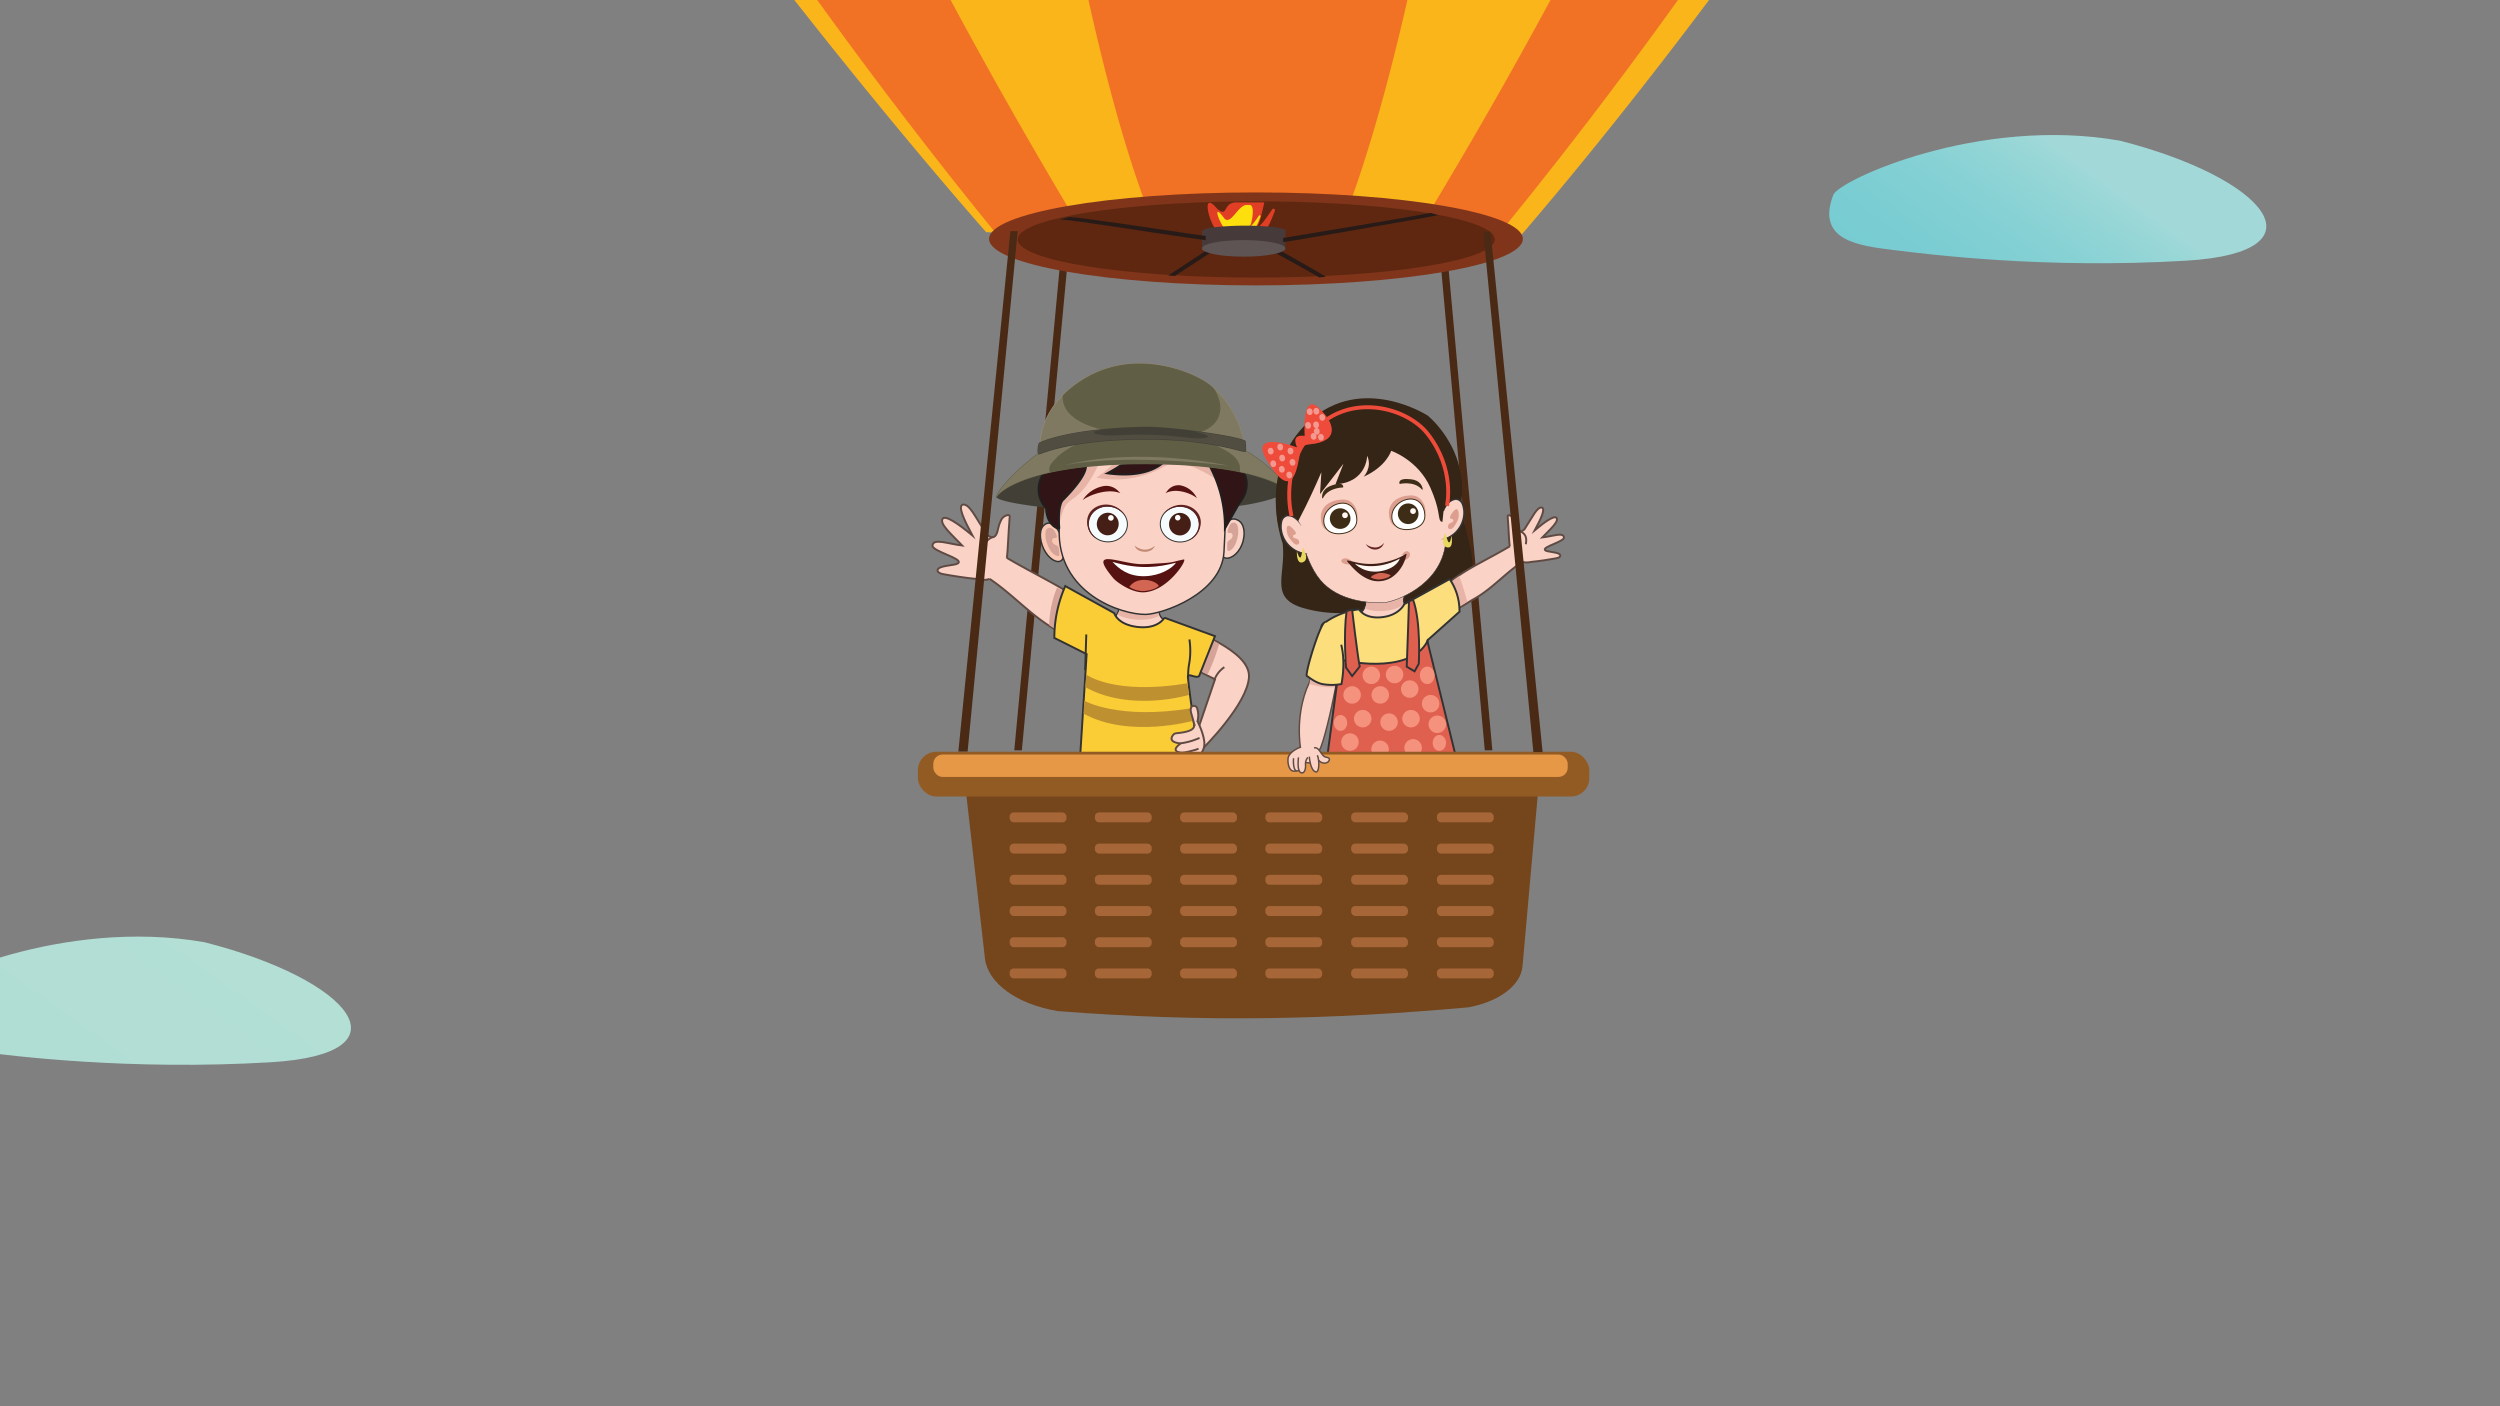 <svg xmlns="http://www.w3.org/2000/svg" xmlns:xlink="http://www.w3.org/1999/xlink" viewBox="0 0 1280 720"><rect x="0" y="0" width="1280" height="720" fill="#808080" stroke="none"/><defs><style>.cls-1,.cls-41,.cls-42,.cls-62,.cls-76,.cls-77{fill:none;}.cls-2{isolation:isolate;}.cls-3{clip-path:url(#clip-path);}.cls-4{clip-path:url(#clip-path-2);}.cls-5{clip-path:url(#clip-path-3);}.cls-6{fill:url(#linear-gradient);}.cls-7{fill:url(#linear-gradient-2);}.cls-8{fill:url(#linear-gradient-3);}.cls-9{fill:url(#linear-gradient-4);}.cls-10{fill:url(#linear-gradient-5);}.cls-11{fill:url(#linear-gradient-6);}.cls-12{fill:url(#linear-gradient-7);}.cls-13{fill:#4a2a15;}.cls-14{fill:#342516;}.cls-15,.cls-17,.cls-19,.cls-51,.cls-58{fill:#fad2c6;}.cls-15,.cls-17,.cls-42{stroke:#5f4a43;}.cls-15,.cls-17,.cls-19,.cls-20,.cls-22,.cls-28,.cls-35,.cls-37,.cls-38,.cls-41,.cls-42,.cls-51,.cls-54,.cls-55,.cls-62,.cls-76,.cls-77{stroke-miterlimit:10;}.cls-15,.cls-19,.cls-20{stroke-width:0.75px;}.cls-16{fill:#e7b4a7;}.cls-18{fill:#d6a398;}.cls-19,.cls-20,.cls-22,.cls-35,.cls-37,.cls-38,.cls-41,.cls-51{stroke:#323232;}.cls-20{fill:#fac7b3;}.cls-21{fill:#424036;}.cls-22{fill:#f6fbfd;}.cls-22,.cls-54{stroke-width:0.5px;}.cls-23{fill:#602220;}.cls-24{fill:#451f16;}.cls-25,.cls-54{fill:#fff;}.cls-26{fill:#561211;}.cls-27{fill:#d26653;}.cls-28{fill:#311415;stroke:#211e1f;}.cls-29{fill:#90856e;}.cls-30{fill:#605e44;}.cls-31,.cls-34{fill:#9e9580;opacity:0.5;}.cls-31,.cls-33{mix-blend-mode:multiply;}.cls-32,.cls-33{fill:#676254;}.cls-33{opacity:0.4;}.cls-34{mix-blend-mode:screen;}.cls-35{fill:#facc35;}.cls-36{fill:#be9030;}.cls-37{fill:#fcde7d;}.cls-38{fill:#e0604f;}.cls-39{fill:#f5927d;}.cls-40{fill:#c28974;}.cls-43{fill:#fab51b;}.cls-44{fill:#f17125;}.cls-45{fill:#80351b;}.cls-46{fill:#75451c;}.cls-47{fill:#a66638;}.cls-48{fill:#925b24;}.cls-49{fill:#e69847;}.cls-50{fill:#5f2710;}.cls-51{stroke-width:0.25px;}.cls-52,.cls-55{fill:#3d2d16;}.cls-53{fill:#dc9e8f;}.cls-54,.cls-55{stroke:#3d2d16;}.cls-56{fill:#fff7f4;}.cls-57{fill:#411e16;}.cls-59{fill:#632323;}.cls-60{fill:#323232;}.cls-61{fill:#e8d860;}.cls-62{stroke:#ef4b3b;}.cls-62,.cls-76,.cls-77{stroke-width:2px;}.cls-63{fill:#ef4b3b;}.cls-64{fill:#f49990;}.cls-65{fill:#e13e26;}.cls-66{fill:#fddf0e;}.cls-67{fill:#281b17;}.cls-68{fill:#473a3a;}.cls-69{fill:#5e5454;}.cls-70{clip-path:url(#clip-path-4);}.cls-71{clip-path:url(#clip-path-5);}.cls-72{fill:url(#linear-gradient-8);}.cls-73{fill:url(#linear-gradient-9);}.cls-74{fill:url(#linear-gradient-10);}.cls-75{fill:#a8774a;}.cls-76{stroke:#3e484c;}.cls-77{stroke:#2a383f;}.cls-78{fill:url(#linear-gradient-11);}.cls-79{fill:url(#linear-gradient-12);}.cls-80{fill:#532016;}.cls-81{fill:url(#linear-gradient-13);}.cls-82{fill:#539b56;}.cls-83{fill:#104c16;}.cls-84{fill:url(#linear-gradient-14);}.cls-85{fill:#158240;}.cls-86{clip-path:url(#clip-path-6);}.cls-87{clip-path:url(#clip-path-7);}.cls-88{fill:url(#linear-gradient-15);}.cls-89{clip-path:url(#clip-path-9);}.cls-90{clip-path:url(#clip-path-10);}.cls-91{fill:url(#linear-gradient-16);}</style><clipPath id="clip-path"><rect class="cls-1" width="1280" height="720"/></clipPath><clipPath id="clip-path-2"><rect class="cls-1" x="-160" y="-90" width="1600" height="900"/></clipPath><clipPath id="clip-path-3"/><linearGradient id="linear-gradient" x1="599.07" y1="-639.69" x2="676.41" y2="1405.43" gradientUnits="userSpaceOnUse"><stop offset="0.21" stop-color="#a2d9d8"/><stop offset="0.22" stop-color="#9ad7d7"/><stop offset="0.24" stop-color="#86d1d4"/><stop offset="0.26" stop-color="#7acdd3"/><stop offset="0.27" stop-color="#76ccd2"/><stop offset="0.33" stop-color="#7acdd2"/><stop offset="0.39" stop-color="#86d1d2"/><stop offset="0.45" stop-color="#9ad6d2"/><stop offset="0.5" stop-color="#addcd2"/><stop offset="0.52" stop-color="#b5dfd6"/><stop offset="0.57" stop-color="#cae8e2"/><stop offset="0.62" stop-color="#ecf7f4"/><stop offset="0.64" stop-color="#fff"/><stop offset="1" stop-color="#c8e5d2"/></linearGradient><linearGradient id="linear-gradient-2" x1="61.58" y1="233.65" x2="182.25" y2="-54.86" gradientUnits="userSpaceOnUse"><stop offset="0.06" stop-color="#7dced2"/><stop offset="0.22" stop-color="#8cd2d2"/><stop offset="0.48" stop-color="#addcd2"/><stop offset="0.96" stop-color="#afddd3"/></linearGradient><linearGradient id="linear-gradient-3" x1="1061.66" y1="747.73" x2="1182.33" y2="459.22" gradientUnits="userSpaceOnUse"><stop offset="0.06" stop-color="#f8fcf9"/><stop offset="0.18" stop-color="#e9f6f3"/><stop offset="0.41" stop-color="#c2e6e2"/><stop offset="0.59" stop-color="#9dd7d2"/></linearGradient><linearGradient id="linear-gradient-4" x1="1192.7" y1="427.75" x2="1329.17" y2="101.46" gradientUnits="userSpaceOnUse"><stop offset="0.13" stop-color="#b8e1d8"/><stop offset="0.51" stop-color="#d0ebe5"/><stop offset="0.54" stop-color="#d2ece6"/></linearGradient><linearGradient id="linear-gradient-5" x1="150.03" y1="568.9" x2="274.92" y2="270.31" gradientUnits="userSpaceOnUse"><stop offset="0" stop-color="#c5e6df"/><stop offset="0.54" stop-color="#d2ece6"/></linearGradient><linearGradient id="linear-gradient-6" x1="1110.39" y1="24.21" x2="856.39" y2="379.02" gradientUnits="userSpaceOnUse"><stop offset="0.17" stop-color="#a2d9d8"/><stop offset="0.19" stop-color="#9ad7d7"/><stop offset="0.27" stop-color="#86d1d4"/><stop offset="0.35" stop-color="#7acdd2"/><stop offset="0.44" stop-color="#76ccd1"/></linearGradient><linearGradient id="linear-gradient-7" x1="129.75" y1="434.61" x2="-124.25" y2="789.42" gradientUnits="userSpaceOnUse"><stop offset="0.08" stop-color="#b3dfd5"/><stop offset="0.49" stop-color="#b0ddd4"/></linearGradient><clipPath id="clip-path-4"><rect class="cls-1" x="1300" width="1280" height="720"/></clipPath><clipPath id="clip-path-5"><rect class="cls-1" x="1140" y="-90" width="1600" height="900"/></clipPath><linearGradient id="linear-gradient-8" x1="1941.43" y1="530.63" x2="1937.21" y2="-123.75" gradientUnits="userSpaceOnUse"><stop offset="0.11" stop-color="#bdedf4"/><stop offset="0.29" stop-color="#b5e9f2"/><stop offset="0.58" stop-color="#9edeeb"/><stop offset="0.9" stop-color="#7ecfe2"/></linearGradient><linearGradient id="linear-gradient-9" x1="1411.63" y1="911.19" x2="1411.63" y2="178.69" gradientUnits="userSpaceOnUse"><stop offset="0.46" stop-color="#bdedf2"/><stop offset="0.5" stop-color="#b3ebf1"/><stop offset="0.64" stop-color="#97e4ed"/><stop offset="0.73" stop-color="#8de1eb"/></linearGradient><linearGradient id="linear-gradient-10" x1="1994.65" y1="785.02" x2="1991.93" y2="363.66" gradientUnits="userSpaceOnUse"><stop offset="0.17" stop-color="#66d579"/><stop offset="0.94" stop-color="#8ace9a"/></linearGradient><linearGradient id="linear-gradient-11" x1="1279.1" y1="275.65" x2="1354.69" y2="173.63" gradientUnits="userSpaceOnUse"><stop offset="0.31" stop-color="#bdedf4"/><stop offset="0.51" stop-color="#c7f5f9"/><stop offset="0.8" stop-color="#d2feff"/></linearGradient><linearGradient id="linear-gradient-12" x1="1311.57" y1="619.74" x2="1374.06" y2="265.56" gradientTransform="translate(-37.93 159.3) rotate(-3.08)" gradientUnits="userSpaceOnUse"><stop offset="0.23" stop-color="#0a5731"/><stop offset="0.34" stop-color="#186e43"/><stop offset="0.92" stop-color="#62e69d"/></linearGradient><linearGradient id="linear-gradient-13" x1="1225.76" y1="344.94" x2="1284.99" y2="9.24" gradientTransform="matrix(1, -0.05, 0.05, 0.85, -21.08, 471.98)" gradientUnits="userSpaceOnUse"><stop offset="0.04" stop-color="#0a5731"/><stop offset="0.21" stop-color="#1f784a"/><stop offset="0.54" stop-color="#43b377"/><stop offset="0.79" stop-color="#59d892"/><stop offset="0.92" stop-color="#62e69d"/></linearGradient><linearGradient id="linear-gradient-14" x1="3468.16" y1="748.3" x2="3588.53" y2="748.3" gradientTransform="matrix(-1, 0, 0, 1, 4728.53, 0)" gradientUnits="userSpaceOnUse"><stop offset="0" stop-color="#174124"/><stop offset="0" stop-color="#1c251b"/><stop offset="0" stop-color="#1b331d"/><stop offset="0.18" stop-color="#1b361e"/><stop offset="0.86" stop-color="#1a3b20"/></linearGradient><clipPath id="clip-path-6"><rect class="cls-1" y="740" width="1280" height="720"/></clipPath><clipPath id="clip-path-7"><rect class="cls-1" x="-160" y="650" width="1600" height="900"/></clipPath><linearGradient id="linear-gradient-15" x1="599.07" y1="100.31" x2="676.41" y2="2145.43" xlink:href="#linear-gradient"/><clipPath id="clip-path-9"><rect class="cls-1" x="1300" y="740" width="1280" height="720"/></clipPath><clipPath id="clip-path-10"><rect class="cls-1" x="1140" y="650" width="1600" height="900"/></clipPath><linearGradient id="linear-gradient-16" x1="1921.4" y1="120.44" x2="1997.24" y2="2126.15" xlink:href="#linear-gradient"/></defs><g class="cls-2"><g id="Layer_1" data-name="Layer 1"><g class="cls-3"><g class="cls-4"><g id="Slide_1" data-name="Slide 1"><g class="cls-5"><rect class="cls-6" x="-197.89" y="-124.04" width="1668.71" height="945.92"/><path class="cls-7" d="M231.48,162.36c-1.16-34.8-87.62-46.38-119.54-52.92C13.17,89.19-74.78,154.8-45.2,184.67c6.67,6.74,19.92,5.5,30.89,7.8,20.37,4.27,114,3.61,161.9,0C157.12,191.76,232.08,180.36,231.48,162.36Z"/><path class="cls-8" d="M1231.56,676.44c-1.16-34.8-87.62-46.38-119.54-52.92-98.77-20.25-186.72,45.36-157.14,75.23,6.67,6.74,19.92,5.5,30.89,7.8,20.37,4.27,114,3.61,161.9,0C1157.2,705.84,1232.16,694.44,1231.56,676.44Z"/><path class="cls-9" d="M1395,346.68c-1.39-34.8-105.25-46.38-143.6-52.92-118.66-20.25-224.32,45.36-188.79,75.23,8,6.74,23.93,5.5,37.11,7.8,24.47,4.27,137,3.61,194.5,0C1305.67,376.08,1395.72,364.68,1395,346.68Z"/><path class="cls-10" d="M335.16,494.72c-1.28-31.85-96.32-42.44-131.42-48.43C95.15,427.75-1.53,487.8,31,515.13c7.34,6.17,21.9,5,34,7.14,22.39,3.91,125.38,3.3,178,0C253.41,521.62,335.81,511.19,335.16,494.72Z"/></g></g><path class="cls-11" d="M938.66,99.77c2.88-7.47,74.28-40.44,146.73-27.75,75.2,19.19,106.39,57.12,33.94,61.45s-132.07-3.25-149.49-5.42S929.49,123.51,938.66,99.77Z"/><path class="cls-12" d="M-42,510.17c2.88-7.47,74.28-40.44,146.73-27.75,75.2,19.19,106.39,57.12,33.94,61.45S6.62,540.62-10.8,538.45-51.15,533.91-42,510.17Z"/></g><polygon class="cls-13" points="737.86 137.48 760.21 384.18 764.09 384.15 741.66 137.48 737.86 137.48"/><polygon class="cls-13" points="546.34 137.24 523.19 384.18 519.31 384.15 542.54 137.24 546.34 137.24"/><path class="cls-14" d="M662.3,236.64c-.33,1.42-13.13,15.28-7,34.88s-8,33.71,11.65,39.7a66.74,66.74,0,0,0,37,.16h8.89s28.85-.42,37.54-12.75-1.41-21.05-2.46-46.34-54.28-60.58-88.66-16.46Z"/><path class="cls-15" d="M685.38,342.8c-.06.46-.12.95-.2,1.46-.31,2.16-.76,4.76-1.3,7.58-2.38,12.54-6.5,29.53-8.26,32-2.25,3.14-9.44,1.45-9.44,1.45-2.63-15.4.71-28.61,3.94-35.24,1.48-3,1-6.17,1.28-8.12s.51-2.88.51-2.88S686.79,331.84,685.38,342.8Z"/><path class="cls-16" d="M685.18,344.26c-.31,2.16-1.19,4.77-1.72,7.59h.13a44.34,44.34,0,0,1-5.65-.1,43.27,43.27,0,0,1-7.46-1.51c.49-3.34.59-6.37.92-8.32a38.06,38.06,0,0,1,5.65,0,18.52,18.52,0,0,1,5.39.92A13.52,13.52,0,0,1,685.18,344.26Z"/><path class="cls-17" d="M615.78,383.3l-2.14-10.7,8.45-24.8-3.8-1.88-10-5,6-16c1-.15,5.27,1.57,10.19,4.4,7.66,4.42,15.26,10.21,15,17.19C638.9,360.44,615.78,383.3,615.78,383.3Z"/><path class="cls-18" d="M624.21,329.69a105.67,105.67,0,0,1-5.92,15.7l-10-5,6-16C615.28,324.31,619.29,326.86,624.21,329.69Z"/><path class="cls-19" d="M597.66,319.67s-4.45,4.35-5.13,3.91-24.71-4.17-21.59-7.84a9,9,0,0,0,.75-1,6.68,6.68,0,0,0,.84-6.34s22.71-4.34,21.09,0a8.27,8.27,0,0,0,.27,6.59,7,7,0,0,0,.59,1Z"/><path class="cls-16" d="M593.61,315.1c-2.31,1.66-6.6,2.25-10.05,2.21A28.82,28.82,0,0,1,572,314.74a6.68,6.68,0,0,0,.84-6.34s22-4.23,20.39.12A8.23,8.23,0,0,0,593.61,315.1Z"/><path class="cls-20" d="M533.6,279.17c1.92,5.64,6.29,9,9,8.23s2.57-5.47,1.19-10.93-4.74-9.31-7.5-8.55C532.57,269,531.8,273.86,533.6,279.17Z"/><path class="cls-21" d="M578.93,224.18a127.91,127.91,0,0,0-33.1,3.79s-3.08.7-8.51,4c-5.74,3.48-25.59,17.88-27.14,22.58-.07.24-.13-.22,0,0,1.85,2.92,26.65,6,51.82,7.65,8.84.58,19.55-3.88,30-3.07,7.17.55,14,.9,20.28,1.05,29.6.69,47.41-7.35,47.75-8.84.5-2.25-16.44-9.52-27.53-16.42-11.4-7.1-28.54-8.93-48.15-10.46C582.61,224.31,580.77,224.21,578.93,224.18Z"/><path class="cls-19" d="M636.52,276.8c-1.42,5.79-5.8,9.47-8.92,8.95s-3.47-5.26-2.63-10.84,4.06-9.68,7.18-9.14C636.41,266.51,637.86,271.36,636.52,276.8Z"/><path class="cls-19" d="M626.67,282.71c-1.24,21.35-31.58,31.67-40,31.87-12.35.27-45.77-10.79-44.33-44.13,0-.35,0-.7,0-1v0c.41-15.86-5.35-30.3-3.82-36.45,5.27-21.26,9.1-13,34.26-15.36,23.52-2.23,33.55-2.3,48,9.8,1.28,1.06,5.54,2.28,5.6,6.1.12,6.5.27,11.37.41,15.28C627.33,262.24,627.73,264.34,626.67,282.71Z"/><path class="cls-16" d="M626.85,248.76a54.79,54.79,0,0,0-26.69-12.49,50.47,50.47,0,0,1-38.74,8.3,63.06,63.06,0,0,0,10.14-8.73,20.07,20.07,0,0,1-9.21,2.33c-3.07,5.92-6.29,12-11.56,16.14-1.8,1.4-3.85,2.58-5.15,4.46a13.11,13.11,0,0,0-1.56,3.4c-.48,1.42-.89,2.85-1.25,4.31-.21.86-.28,1.92-.46,2.91.41-15.86-5.35-30.3-3.82-36.45,5.27-21.26,9.1-13,34.26-15.36,23.52-2.23,33.55-2.3,48,9.8,1.28,1.06,5.54,2.28,5.6,6.1C626.56,240,626.71,244.85,626.85,248.76Z"/><path class="cls-22" d="M557.12,268.11c0,5.05,4.48,9.22,10,9.32s10.1-3.9,10.12-8.94-4.48-9.21-10-9.32S557.14,263.07,557.12,268.11Z"/><path class="cls-23" d="M561.41,275.69a9.41,9.41,0,0,1-3.93-7.57,9.06,9.06,0,0,1,9.52-8.75c2.61.05,5.64.72,9,4.65a11.11,11.11,0,0,0-11.19-5.59c-3.82.51-7.79,3.24-8.19,8C556.3,270.51,558.63,274.6,561.41,275.69Z"/><path class="cls-24" d="M561.8,266.73a5.79,5.79,0,0,0,3.82,7.14,5.6,5.6,0,0,0,6.92-4,5.78,5.78,0,0,0-3.81-7.14A5.6,5.6,0,0,0,561.8,266.73Z"/><path class="cls-25" d="M567.4,264.79a1.42,1.42,0,0,0,1,1.76,1.43,1.43,0,1,0-1-1.76Z"/><path class="cls-26" d="M570.09,296.13c1.47,1.76,8.88,7.15,15,7.15,12.58,0,23.42-17.33,20.93-16.83-6.29,1.27-4.18,1.57-14.13,2.09a80.51,80.51,0,0,1-8.18.28C572.55,288.35,556.61,280.1,570.09,296.13Z"/><path class="cls-27" d="M585.21,302.63a13.16,13.16,0,0,1-7-2.12,8.36,8.36,0,0,1,5.41-3.41c3.3-.63,7.93.3,9.73,2.85C591.46,301.86,587.54,302.57,585.21,302.63Z"/><path class="cls-25" d="M569.57,287.67c14.13,4.19,23.75,2.7,32.54.45-2,2.92-8.12,6.7-16,6.89C577.57,295.22,572.87,291.16,569.57,287.67Z"/><path class="cls-26" d="M573.67,252.54l-1-1a8.46,8.46,0,0,0-7.72-2.65,16.16,16.16,0,0,0-10.26,6.6c-.36.51-.63.72-.11.35C558.25,253.27,567.36,249.88,573.67,252.54Z"/><path class="cls-26" d="M596.7,252.54l.85-1.07a7.19,7.19,0,0,1,6.63-3,11.91,11.91,0,0,1,8.38,6.07c.28.48.5.68.07.34C609.68,252.58,602.13,249.64,596.7,252.54Z"/><path class="cls-28" d="M603,223.06s-1,24-36.07,19.27c0,0,36-18.92-1.37-17,0,0,8.52,10.47-16.12,9.24,0,0,17.76-1.84-5,21.27,0,0-3,1.6-2.09,14.56.06.87-6.46-1-6.76-10.16,0,0-8.89-8.51.44-20.73,0,0-8.8-18,6.87-20.41,0,0,1.28-13.58,14.73-14.49,0,0,13.61-19.75,30.37-5.06,0,0,13.47-10.92,25.49,5.81,0,0,15.58.62,13.63,13.36,0,0,15.42,8,6.37,18.85,0,0,10.33,8.48.88,20.39l-7.22,12.68v-1.48a66.41,66.41,0,0,0-7-29l-.44-.87S619,230.12,603,223.06Z"/><path class="cls-29" d="M637,230.48c-12.8-7.1-31.43-8.29-53.94-8.9a139.21,139.21,0,0,0-42.54,6.07s-3.31.91-9.25,4.93-19.59,16.47-21.09,22c1.47-3.6,19.61-18.2,82.7-17.06,41.2.74,60.59,8.39,67.17,13.85C658.53,247.36,648.55,236.88,637,230.48Z"/><path class="cls-30" d="M660.06,251.6a.23.23,0,0,1-.16-.06c-3.65-3-19.24-12.94-67-13.79-5.57-.1-11-.08-16.12.06-49.91,1.36-65,13.63-66.35,16.84a.25.25,0,0,1-.32.15.29.29,0,0,1-.16-.33c1.59-5.81,15.67-18.37,21.2-22.12,5.9-4,9.18-4.92,9.32-4.95A141.77,141.77,0,0,1,577,221.32c2-.06,4.09-.06,6.07,0,21.83.59,41,1.67,54.08,8.94,11.53,6.39,21.57,16.86,23.15,21a.3.3,0,0,1-.09.32A.34.34,0,0,1,660.06,251.6Z"/><path class="cls-31" d="M538.12,237.6c4-5.61,10.77-9.22,16.6-11.87a73.14,73.14,0,0,1,7.39-2.86,135.94,135.94,0,0,0-21.59,4.78s-3.31.91-9.25,4.93-19.59,16.47-21.09,22c.9-2.18,7.92-8.41,27.36-12.71A4.51,4.51,0,0,1,538.12,237.6Z"/><path class="cls-31" d="M613.66,224.39a88,88,0,0,1,14.18,6.41c3.42,1.94,7.46,5.15,7,9.92a4.6,4.6,0,0,1-.13.84c13.69,2.85,21.6,6.66,25.34,9.77-1.52-4-11.5-14.45-23-20.85-7.7-4.27-17.52-6.4-29-7.56A45.51,45.51,0,0,1,613.66,224.39Z"/><path class="cls-29" d="M532.34,229.53s-2-20.81,22.32-35.68c26.34-16.1,55.7-3.9,64.31,2.55s17,19.57,18,31.74c0,0-34.15-6.27-50.23-6.13S541.85,224.68,532.34,229.53Z"/><path class="cls-30" d="M583,221.81c1.31,0,2.56-.06,3.74-.07,15.08-.13,46.4,5.43,50,6.08-1.18-12.6-9.85-25.2-17.88-31.21-5.94-4.43-20.68-10.88-37-10.44a53.9,53.9,0,0,0-27.06,7.92c-22.08,13.48-22.32,32.12-22.22,35C542.12,224.5,567.86,222.23,583,221.81Z"/><path class="cls-31" d="M622.81,215.56c-3.1,4.44-8.27,6-12.9,7-1.61.33-3.23.58-4.84.79,15.45,1.8,31.92,4.82,31.92,4.82-.94-11.25-8.17-23.32-16.08-30.18C624.43,202.84,626.66,210,622.81,215.56Z"/><path class="cls-31" d="M566.88,220.55c-5.88-1.28-12.32-3-17.32-6.93-4.35-3.45-5.81-7.46-5.41-11.55-13.16,13.3-11.81,27.46-11.81,27.46,7.78-4,28.51-6.39,44.6-7.21C573.56,221.85,570.19,221.28,566.88,220.55Z"/><path class="cls-32" d="M586.54,218.78c13-.2,47.55,4.72,51,7.13,0,0,.52,4.32.13,5.15s-16.56-5.86-47.74-6.18c-41-.43-56.8,7.36-57.85,7.55s-.43-4.74.07-5.47S548.76,219.36,586.54,218.78Z"/><path class="cls-21" d="M637.43,231.4a19.8,19.8,0,0,1-3.39-.71c-6.33-1.59-21.16-5.31-44.15-5.55-3.75,0-7.45,0-11,.09-13.27.37-32,1.9-46,7.17a6.59,6.59,0,0,1-.84.3H532a.61.61,0,0,1-.55-.39c-.57-1.11,0-4.85.45-5.51s16.39-7.72,54.64-8.29c12.74-.19,47.62,4.7,51.11,7.17l.09.07,0,.12c.06.45.52,4.43.1,5.3A.44.44,0,0,1,637.43,231.4Z"/><path class="cls-33" d="M637.5,225.91c-1.93-1.36-13.86-3.53-26.19-5.12a13,13,0,0,0,1.28.37c11.93,3,3.32,3.93-5.88,2.8a182.87,182.87,0,0,0-33-1.1c-14.14.66-18.55-2.1-7.18-3a20.62,20.62,0,0,0,2.28-.31c-25.19,2-36.33,6.77-36.73,7.37s-1.13,5.67-.07,5.47,16.84-8,57.85-7.55c31.18.32,47.34,7,47.74,6.18S637.5,225.91,637.5,225.91Z"/><path class="cls-34" d="M544.17,238.45s25.94-6.85,85,0C629.15,238.41,582.78,228.17,544.17,238.45Z"/><path class="cls-22" d="M614.06,269.58c-.68,5-5.69,8.51-11.19,7.84s-9.41-5.26-8.73-10.26,5.69-8.5,11.19-7.84S614.74,264.59,614.06,269.58Z"/><path class="cls-23" d="M608.78,276.49a9.39,9.39,0,0,0,4.92-6.95,9,9,0,0,0-8.17-10c-2.58-.32-5.66-.07-9.54,3.35a11,11,0,0,1,11.81-4c3.7,1,7.23,4.3,7,9C614.54,272.08,611.67,275.8,608.78,276.49Z"/><path class="cls-24" d="M609.64,267.56a5.78,5.78,0,0,1-4.75,6.54,5.58,5.58,0,0,1-6.28-4.91,5.78,5.78,0,0,1,4.75-6.54A5.58,5.58,0,0,1,609.64,267.56Z"/><path class="cls-25" d="M604.38,264.86a1.43,1.43,0,0,1-1.18,1.62,1.4,1.4,0,0,1-1.57-1.22,1.44,1.44,0,0,1,1.19-1.62A1.39,1.39,0,0,1,604.38,264.86Z"/><path class="cls-17" d="M561.8,315.5l-8.29,12.19a55.39,55.39,0,0,1-15.91-7c-11.05-7-19.67-16.76-30.94-24.32-1.73-1.16-3.51-2.27-5.38-3.3-1.46-.81,6.93-11.89,8.34-11,1.95,1.22,3.91,2.4,5.86,3.55,8.49,5,16.95,9.33,24.45,13.53,8.07,4.54,15,8.92,19.65,13.77l.21.21A29,29,0,0,1,561.8,315.5Z"/><path class="cls-17" d="M515.48,285.62c.52-2.67.7-11.09,1.49-21.15.12-1.59-3.26-.45-4.25,1.51-2.12,4.17-1.48,5.78-2.74,7.84s-3,1.33-4.75-.15C499,264.12,496.43,258,493,258.34c-2.77.75.64,7.91,4.85,15.8-7.46-6.23-14-10.62-15.28-8.44-1.56,2.59,4.76,8.09,10.08,13.61-7.37-.88-14.75-3.9-15.22,0-.34,2.82,14.86,6.46,13.39,8.74-.52.81-2,1-4.3,1.35-2,.32-5,.7-6.09,1.77s.05,2.32,2.37,2.77c3.83.74,12.54,2.09,16.91,2.46,2.54.37,4.66.89,6.94,0"/><path class="cls-17" d="M508.79,274.92c-.43.12-6.28,1.17-4.52,9.14"/><path class="cls-18" d="M561.8,317l-8.29,12.2c-6-1.56-11.56-6.08-16.29-9.06a51.67,51.67,0,0,1,4-19.29c8.08,4.53,13.76,8.72,18.4,13.57a2.94,2.94,0,0,1-1.08.6l1.29-.39A30.83,30.83,0,0,1,561.8,317Z"/><path class="cls-35" d="M545.42,300.07h0a65.81,65.81,0,0,0-5.6,26.55h0l16.54,8.3L553,387.83a45.71,45.71,0,0,0,35.65,8.1c20.8-4.12,25.23-8.09,25.23-8.09s-5.3-35-5.66-41.33c-.13-2.35,5.47,1.88,6-1.08l7.84-19.72-25.34-9.25a.7.7,0,0,0-.83.26c-1,1.36-4.58,5.24-13.29,4.3-10.51-1.14-12.11-7.11-12.11-7.11Z"/><path class="cls-36" d="M556.14,345.39s14.17,10.71,51.83,4.46l.77,5.95s-29.79,9-53.09-4Z"/><path class="cls-36" d="M555.21,358.79s17.35,10,55,3.79l.9,6.4s-33.08,9.35-56.38-3.66Z"/><path class="cls-17" d="M611.11,366.67c0-1.07,4.41,5.83,5.42,12.58s-5.14,10.82-10.75,9.92c-5.11-.82-.9-3.25-.1-3.68a0,0,0,0,0,0-.07c-1,0-7-.38-1.36-4.65a.09.09,0,0,0,0-.16c-1.24-.1-6.91-.78-3.29-4.74a3.18,3.18,0,0,1,1.4-.46C614.26,374.2,611.15,371.38,611.11,366.67Z"/><path class="cls-19" d="M699.81,319.69c-.66.42-4.94-3.77-4.94-3.77l3.06-3.52a5.6,5.6,0,0,0,.53-.93,7.92,7.92,0,0,0,.3-6.39c-1.57-4.18,20.29,0,20.29,0a6.13,6.13,0,0,0,0,4.41,8.6,8.6,0,0,0,1.58,2.65C723.59,315.66,700.46,319.26,699.81,319.69Z"/><path class="cls-16" d="M718.64,309.21c-.45.13-.26.37-.63.64-3.28,2.43-8.19,3.17-13.53,3a17.3,17.3,0,0,1-5.68-1.35,7.92,7.92,0,0,0,.3-6.39c-1.57-4.18,19.84-.44,19.84-.44A6,6,0,0,0,718.64,309.21Z"/><path class="cls-17" d="M783.38,285.22c-11.08,6.14-18.3,15.69-28.79,21.51-2.82,1.56-7.7,5.14-11.13,6l-4.22-11.19a34.35,34.35,0,0,1,8.46-7.41c7.93-5.27,19-10.31,29.59-17C778.32,276.55,784.44,284.63,783.38,285.22Z"/><path class="cls-17" d="M773,279.78c-.38-1.94-.51-8.09-1.08-15.42-.09-1.16,2.37-.33,3.09,1.09,1.55,3.05,1.08,4.22,2,5.72s2.22,1,3.47-.1c4.55-7,6.42-11.46,8.92-11.19,2,.55-.46,5.77-3.54,11.53,5.44-4.55,10.18-7.75,11.15-6.16,1.14,1.89-3.47,5.91-7.35,9.93,5.37-.64,10.76-2.84,11.1,0,.24,2.06-10.84,4.71-9.77,6.37.38.6,1.46.73,3.14,1,1.45.23,3.64.51,4.44,1.29s0,1.7-1.73,2c-2.79.54-9.14,1.53-12.33,1.79-1.85.28-3.4.66-5.07,0"/><path class="cls-17" d="M777.9,272c.31.09,4.58.85,3.3,6.66"/><path class="cls-16" d="M751.27,308c-2.82,1.57-3.23,2.49-6.66,3.38l-6.05-8.9a34.41,34.41,0,0,1,8.47-7.41C748.5,297.81,750.7,306.45,751.27,308Z"/><path class="cls-37" d="M742.22,296.49h0a28.58,28.58,0,0,1,5,15l.07,1.68-16.44,14.68L735,377.41s-6.85,14.11-25,14.11c-19.35,0-29.05-10.71-29.05-10.71s4.3-37.6,4.6-43c0-.08,0-.17,0-.27a17.16,17.16,0,0,0-8.36-15.42h0c-1.39-.84-.3-2.88,1.23-3.43l.84-.56a39,39,0,0,1,16.58-6.17h0s2.62,5,11.6,4.06S719,309.32,719,309.32Z"/><path class="cls-38" d="M686.2,337.49c-.31.58,35.2,8.77,44.65-9.12L745,385.78s-32,26.08-65.17-.32Z"/><path class="cls-38" d="M692.28,312.11s2.6,22.42,3.89,29.17l-3.88,4.87-3.14-4.43s-1.35-16.74.3-28.87Z"/><path class="cls-38" d="M721.39,308s-.71,23.23-1.14,33.34l4,2.39,2.17-3.89s1.26-21.58-3-33Z"/><path class="cls-37" d="M678.49,318.66c-2.13-1.09-10.76,27-9.33,27.5.68.25,3.83,3.19,7.82,4.08a28.28,28.28,0,0,0,9.85,0s2.28-10.85-.13-20.16"/><circle class="cls-39" cx="722.44" cy="367.95" r="4.48"/><circle class="cls-39" cx="721.79" cy="352.8" r="4.48"/><circle class="cls-39" cx="732.47" cy="360.29" r="4.48"/><circle class="cls-39" cx="692.28" cy="355.8" r="4.48"/><circle class="cls-39" cx="723.51" cy="382.9" r="4.48"/><circle class="cls-39" cx="706.6" cy="383.66" r="4.48"/><circle class="cls-39" cx="691.18" cy="379.93" r="4.48"/><circle class="cls-39" cx="735.89" cy="370.83" r="4.48"/><circle class="cls-39" cx="697.7" cy="367.95" r="4.48"/><circle class="cls-39" cx="711.19" cy="369.73" r="4.48"/><circle class="cls-39" cx="706.7" cy="355.8" r="4.48"/><circle class="cls-39" cx="714.02" cy="345.37" r="4.48"/><circle class="cls-39" cx="702.12" cy="345.76" r="4.48"/><ellipse class="cls-39" cx="730.75" cy="345.76" rx="3.77" ry="4.48"/><ellipse class="cls-39" cx="686.35" cy="370.14" rx="3.42" ry="4.07"/><ellipse class="cls-39" cx="736.95" cy="380.37" rx="3.42" ry="4.07"/><path class="cls-17" d="M613,369.74a12.18,12.18,0,0,0-.12-7.29c-.58-1.58-4.3-1.9-2.94,2.85,1.72,6,1.63,6,1.63,6"/><path class="cls-40" d="M581,279.42s.57,3,5,3.1,5.3-3.1,5.3-3.1S586.77,283.92,581,279.42Z"/><path class="cls-41" d="M556.18,324.84l-.58,18.25"/><path class="cls-41" d="M608.31,347.29a44.35,44.35,0,0,1,.36-6.42,38.53,38.53,0,0,0,.31-13.46"/><path class="cls-42" d="M621.72,348.3a13.11,13.11,0,0,1,5.16-6.7"/><path class="cls-18" d="M629.9,268.5a2.2,2.2,0,0,1,2.62-.78,2.7,2.7,0,0,1,1.17,1.76,12.86,12.86,0,0,1-.21,6.22c-.59,2.47-1.63,5.1-3.88,6.27a1,1,0,0,1-.65.15c-.51-.1-.62-.76-.62-1.28v-2.13a2.55,2.55,0,0,1,.25-1.34,3,3,0,0,1,1-.87,3.21,3.21,0,0,0,1.49-1.84,1.63,1.63,0,0,0-.6-1.65c-.48-.31-1.41.09-1.76-.31C628.15,272,629.41,269.12,629.9,268.5Z"/><path class="cls-43" d="M770.33,130.16l-11-.48L720,128l-37.74-1.59-88.41-3.75-38.09-1.6-46.17-2-4.67-.19S69.73-370.6,104.33-615.36C123-747.32,185.94-815.94,240-851.22a.84.84,0,0,1,.17-.13c46.17-30,85.76-35.73,85.76-35.73a274,274,0,0,1,40.15-21.37h0c56.92-24.47,105.54-21.29,130.68-16.77a122.71,122.71,0,0,1,18.38,4.46c138.08-61.08,225-5.89,240,5,1.57,1.14,2.36,1.78,2.36,1.78,62.38-21.12,118.39-10.43,154,1.94,25,8.72,39.89,18.26,39.89,18.26,37.76,14.06,69.35,31,95.67,50.26l0,0c.07.06.13.09.16.16C1403.63-580.53,770.33,130.16,770.33,130.16Z"/><path class="cls-44" d="M781.87-597.39c0,282.91-47,603.83-99.6,723.83l-88.41-3.75c-43.13-99.1-77-327.86-102.67-592.45C470.43-684.3,477-828.64,496.78-925.22a122.71,122.71,0,0,1,18.38,4.46c138.08-61.08,225-5.89,240,5C771.54-835.54,781.87-730,781.87-597.39Z"/><path class="cls-44" d="M759.31,129.68,720,128c384.77-627,274.2-985.92,199.65-1037.09L1047-843.56l0,0c.07.06-64.69-36.46-64.66-36.4C1353.1-619.86,865.11,1.86,759.31,129.68Z"/><path class="cls-44" d="M555.77,121.09l-46.17-2C389-28.84-41.44-597.2,240-851.22a.84.84,0,0,1,.17-.13c46.17-30,85.76-35.73,85.76-35.73,13.7-8.78-5.67,1,7.34-4.55C287.28-807.1,189.27-486.78,555.77,121.09Z"/><ellipse class="cls-45" cx="643.05" cy="122.32" rx="136.65" ry="23.8"/><path class="cls-42" d="M605.66,385.42c-.62.12,5.7-1,8-2.1"/><path class="cls-46" d="M751.83,515.76h0c-71.32,6.36-135.33,7.75-210.2,1.93h0c-20.94-3.48-35.89-14.3-37.34-27l-10-87.76H787.7l-8.18,91.85C778.66,504.45,767.62,512.82,751.83,515.76Z"/><rect class="cls-47" x="516.94" y="415.96" width="29.09" height="5.09" rx="2.1"/><rect class="cls-47" x="516.94" y="431.94" width="29.09" height="5.09" rx="2.1"/><rect class="cls-47" x="516.94" y="447.91" width="29.09" height="5.09" rx="2.1"/><rect class="cls-47" x="516.94" y="463.89" width="29.09" height="5.09" rx="2.1"/><rect class="cls-47" x="516.94" y="479.87" width="29.09" height="5.09" rx="2.1"/><rect class="cls-47" x="516.94" y="495.84" width="29.09" height="5.09" rx="2.1"/><rect class="cls-47" x="560.58" y="415.96" width="29.09" height="5.09" rx="2.1"/><rect class="cls-47" x="560.58" y="431.94" width="29.09" height="5.09" rx="2.1"/><rect class="cls-47" x="560.58" y="447.91" width="29.09" height="5.09" rx="2.1"/><rect class="cls-47" x="560.58" y="463.89" width="29.09" height="5.09" rx="2.1"/><rect class="cls-47" x="560.58" y="479.87" width="29.09" height="5.09" rx="2.1"/><rect class="cls-47" x="560.58" y="495.84" width="29.09" height="5.09" rx="2.1"/><rect class="cls-47" x="604.22" y="415.96" width="29.09" height="5.09" rx="2.1"/><rect class="cls-47" x="604.22" y="431.94" width="29.09" height="5.09" rx="2.1"/><rect class="cls-47" x="604.22" y="447.91" width="29.09" height="5.09" rx="2.1"/><rect class="cls-47" x="604.22" y="463.89" width="29.09" height="5.09" rx="2.1"/><rect class="cls-47" x="604.22" y="479.87" width="29.09" height="5.09" rx="2.1"/><rect class="cls-47" x="604.22" y="495.84" width="29.09" height="5.09" rx="2.1"/><rect class="cls-47" x="647.87" y="415.96" width="29.09" height="5.09" rx="2.1"/><rect class="cls-47" x="647.87" y="431.94" width="29.09" height="5.09" rx="2.1"/><rect class="cls-47" x="647.87" y="447.91" width="29.09" height="5.09" rx="2.1"/><rect class="cls-47" x="647.87" y="463.89" width="29.09" height="5.09" rx="2.1"/><rect class="cls-47" x="647.87" y="479.87" width="29.09" height="5.09" rx="2.1"/><rect class="cls-47" x="647.87" y="495.84" width="29.09" height="5.09" rx="2.1"/><rect class="cls-47" x="691.79" y="415.96" width="29.09" height="5.09" rx="2.1"/><rect class="cls-47" x="691.79" y="431.94" width="29.09" height="5.09" rx="2.1"/><rect class="cls-47" x="691.79" y="447.91" width="29.09" height="5.09" rx="2.1"/><rect class="cls-47" x="691.79" y="463.89" width="29.09" height="5.09" rx="2.1"/><rect class="cls-47" x="691.79" y="479.87" width="29.09" height="5.09" rx="2.1"/><rect class="cls-47" x="691.79" y="495.84" width="29.09" height="5.09" rx="2.1"/><rect class="cls-47" x="735.71" y="415.96" width="29.09" height="5.09" rx="2.1"/><rect class="cls-47" x="735.71" y="431.94" width="29.09" height="5.09" rx="2.1"/><rect class="cls-47" x="735.71" y="447.91" width="29.09" height="5.09" rx="2.1"/><rect class="cls-47" x="735.71" y="463.89" width="29.09" height="5.09" rx="2.1"/><rect class="cls-47" x="735.71" y="479.87" width="29.09" height="5.09" rx="2.1"/><rect class="cls-47" x="735.71" y="495.84" width="29.09" height="5.09" rx="2.1"/><rect class="cls-48" x="469.96" y="384.89" width="343.77" height="22.94" rx="9.46"/><rect class="cls-49" x="477.86" y="386.32" width="324.81" height="11.47" rx="4.73"/><path class="cls-50" d="M765.37,122.6c0,10.79-54.69,19.53-122.15,19.53s-122.16-8.74-122.16-19.53c0-9.64,43.71-17.65,101.19-19.24,6.81-.19,13.82-.29,21-.29q4.29,0,8.51.05C715.23,103.82,765.37,112.27,765.37,122.6Z"/><path class="cls-42" d="M604.26,380.61a35.2,35.2,0,0,0,9.91-2.8"/><path class="cls-18" d="M539.2,271a2.46,2.46,0,0,0-2.89-.47,2.74,2.74,0,0,0-1,1.93,12.28,12.28,0,0,0,1,6.28c.91,2.44,2.34,5,4.89,5.88a1.09,1.09,0,0,0,.71.08c.53-.16.57-.85.51-1.37l-.25-2.16a2.55,2.55,0,0,0-.42-1.33,3.32,3.32,0,0,0-1.2-.76,3.36,3.36,0,0,1-1.8-1.69,1.6,1.6,0,0,1,.45-1.74c.47-.38,1.52-.08,1.84-.54C541.49,274.31,539.81,271.52,539.2,271Z"/><path class="cls-51" d="M738.46,239.4c1,8,2.82,29.37,1.64,39.08-2.67,21.86-26.52,29.68-31.11,30-7.39.52-23.87-.55-33-11.5s-11.69-31.69-11.69-31.69-8.19-20.24,4.23-37.31,27.69-19.66,45-16.64C734.7,215,738.46,239.4,738.46,239.4Z"/><path class="cls-52" d="M687.69,249.6s-7.55-.07-10.29,5.38a.25.25,0,0,1-.47,0c-.12-1.51.19-4.69,4.61-6.31C688.51,246.05,687.69,249.6,687.69,249.6Z"/><path class="cls-52" d="M716.61,247.79S724,246,728,250.6c.16.19.49.07.45-.16-.23-1.49-1.3-4.51-6-5.05C715,244.53,716.61,247.79,716.61,247.79Z"/><path class="cls-53" d="M676.38,263.28a8.31,8.31,0,0,1,3.74-5.5,13.59,13.59,0,0,1,6.18-1.91,8.3,8.3,0,0,1,4.19.46,7,7,0,0,1,2.76,2.36,8.89,8.89,0,0,1,1.08,8.7c-1.3,2.73-4.68,4.16-7.17,2.67a14.56,14.56,0,0,1-2.18-1.84,4.64,4.64,0,0,0-2.41-1.35,2,2,0,0,0-2.23,1.29c-.26.8.24,2.19-.44,2.78s-1.41.05-1.88-.41C676.49,269.05,676,265.34,676.38,263.28Z"/><path class="cls-54" d="M694.67,265.63c.32,4.54-3.32,7.26-8.3,7.61a10.69,10.69,0,0,1-4.36-.49,6.2,6.2,0,0,1-4.23-5.81,7.94,7.94,0,0,1,1.91-5.47,10.24,10.24,0,0,1,7.1-3.82C691.77,257.29,694.35,261.2,694.67,265.63Z"/><circle class="cls-55" cx="686.17" cy="265.52" r="4.79"/><circle class="cls-56" cx="688.64" cy="263.81" r="1.48"/><path class="cls-53" d="M711.23,261.16a8.33,8.33,0,0,1,3.74-5.51,13.52,13.52,0,0,1,6.18-1.91,8.41,8.41,0,0,1,4.19.46,7.17,7.17,0,0,1,2.76,2.36,8.91,8.91,0,0,1,1.08,8.71c-1.3,2.72-4.68,4.15-7.17,2.66a14.56,14.56,0,0,1-2.18-1.84,4.75,4.75,0,0,0-2.41-1.35,2,2,0,0,0-2.23,1.29c-.26.8.23,2.19-.44,2.79s-1.41.05-1.89-.41C711.33,266.92,710.89,263.21,711.23,261.16Z"/><path class="cls-54" d="M729.51,263.5c.33,4.55-3.31,7.26-8.3,7.61a10.91,10.91,0,0,1-4.36-.48,6.21,6.21,0,0,1-4.22-5.82,7.93,7.93,0,0,1,1.91-5.47,10.24,10.24,0,0,1,7.1-3.82C726.62,255.17,729.2,259.07,729.51,263.5Z"/><circle class="cls-55" cx="720.99" cy="263.04" r="4.79"/><circle class="cls-56" cx="723.48" cy="261.68" r="1.48"/><path class="cls-53" d="M692,286.92a10.41,10.41,0,0,1-1.68-.73,3.89,3.89,0,0,0-1.79-.3c-.8.05-1.7.48-1.75,1.22,0,.59.51,1.07,1.06,1.35a5.13,5.13,0,0,0,3.16.45,1.61,1.61,0,0,0,1.18-.68c.19-.41-.2-1-.66-.85Z"/><path class="cls-53" d="M717.81,284.09a6.21,6.21,0,0,1,1.09-1.26,2.43,2.43,0,0,1,.94-.56,1.72,1.72,0,0,1,1.89.83,2.06,2.06,0,0,1-.12,2,4,4,0,0,1-1.66,1.41,2.87,2.87,0,0,1-1.45.37,1.28,1.28,0,0,1-1.17-.75,1.22,1.22,0,0,1,.45-1.27,4.16,4.16,0,0,1,1.32-.69Z"/><path class="cls-57" d="M690,287.72s-1.09-1,.62-.66c2.34.39,8.72,2.86,17.53,1,6.77-1.43,10.27-3.53,11.52-4.42a.28.28,0,0,1,.46.25c-.32,1.92-2.15,8.32-7.9,11.91A12.81,12.81,0,0,1,701.79,297C698.19,295.7,694.88,293.61,690,287.72Z"/><path class="cls-56" d="M693.7,288.58c.18,0,10.65,4.24,23-2.59,0,0-1.19,4.62-9,6.3C698.7,294.21,693.7,288.58,693.7,288.58Z"/><path class="cls-27" d="M707.06,296.61a8.32,8.32,0,0,1-5.23-1c.71-1,1.54-1.29,3.14-1.89,2.29-.87,5.51,0,7.1.82C711,295.75,709.64,296.11,707.06,296.61Z"/><path class="cls-58" d="M699.27,278.55c2.7,3.06,7.34,3.18,9.33-.59"/><path class="cls-59" d="M699.27,278.55a8.09,8.09,0,0,0,4.87,1.76,5.12,5.12,0,0,0,2.41-.63A7.32,7.32,0,0,0,708.6,278a4.61,4.61,0,0,1-1.62,2.38,4.83,4.83,0,0,1-2.82,1A5.59,5.59,0,0,1,699.27,278.55Z"/><path class="cls-14" d="M712.29,230.81s-2.35,8-14.1,13.26c0,0,4.57-4.65,1.79-10.77,0,0,0,13.69-16.22,14.66l4.1-10.54-12,15.57.68-11.24s-14.94,35.17-20,35.93c0,0-13.53-37.09,13.6-61.91s60.82-3,60.82-3,25.16,19.85,15.41,53.08c0,0-7.68,2.43-8.87.89s-.19-5.92-5.21-17.19C726,235.47,712.29,230.81,712.29,230.81Z"/><path class="cls-58" d="M666.26,269.07c.07-.13.23.15.07.18s-.27-.14-.33-.27a10.21,10.21,0,0,0-3.5-4,5,5,0,0,0-3.68-1c-1.81.39-2.68,2.23-2.93,3.88a13.12,13.12,0,0,0,1.41,7.93c2.24,4.32,7.26,7.74,12.5,7.37"/><path class="cls-60" d="M666.26,269.07c.08-.11.21.09.12.18a.25.25,0,0,1-.3-.08,3.75,3.75,0,0,1-.33-.52,9.59,9.59,0,0,0-.69-1,10.21,10.21,0,0,0-1.68-1.67,6,6,0,0,0-4.15-1.64,3.51,3.51,0,0,0-2.74,3,11.49,11.49,0,0,0,0,4.6,13.88,13.88,0,0,0,4.62,7.93,13.41,13.41,0,0,0,8.71,3.35,11.75,11.75,0,0,1-4.85-.44,14.75,14.75,0,0,1-4.34-2.31,14.48,14.48,0,0,1-3.33-3.69,14.14,14.14,0,0,1-1.79-4.66,12.1,12.1,0,0,1,.09-5,5.59,5.59,0,0,1,1.19-2.32,3.5,3.5,0,0,1,2.39-1.19,4.88,4.88,0,0,1,2.51.59,9.44,9.44,0,0,1,2,1.44,10.57,10.57,0,0,1,1.58,1.89,10,10,0,0,1,.6,1.06,5.44,5.44,0,0,0,.25.54.22.22,0,0,0,.23.1C666.43,269.19,666.34,269,666.26,269.07Z"/><path class="cls-53" d="M661.49,270.23a15.51,15.51,0,0,1,1.5,1.64c.36.45.69,1.12.32,1.57s-1,.36-1.23.77.08,1,.53,1.23,1,.25,1.43.46a2,2,0,0,1,1.16,1.62,1.26,1.26,0,0,1-.11.72,1.37,1.37,0,0,1-1.63.53,3.78,3.78,0,0,1-1.48-1.1,13.89,13.89,0,0,1-2.48-3.33C658.57,272.43,658,266.9,661.49,270.23Z"/><path class="cls-61" d="M667.14,280.43s3.62,6,0,7.41-3.13-5.7-3.13-5.7,1.53,5.82,2.33,2.06Z"/><path class="cls-58" d="M739.1,261.54c-.08-.12-.2.19,0,.19s.25-.17.29-.32a10.09,10.09,0,0,1,2.91-4.41,5,5,0,0,1,3.5-1.49c1.84.13,3,1.83,3.45,3.43a13.1,13.1,0,0,1-.28,8c-1.6,4.6-6.09,8.7-11.32,9.07"/><path class="cls-60" d="M739.1,261.54c-.09-.08-.14.14-.07.16s.17,0,.21-.12a4.74,4.74,0,0,0,.17-.57,11.25,11.25,0,0,1,.45-1.14,9.92,9.92,0,0,1,1.3-2.1,9.44,9.44,0,0,1,1.8-1.71,4.81,4.81,0,0,1,2.4-.93,3.47,3.47,0,0,1,2.53.83,5.74,5.74,0,0,1,1.51,2.13,12.21,12.21,0,0,1,.8,5,14.29,14.29,0,0,1-1.12,4.86,14.05,14.05,0,0,1-2.76,4.12,14.94,14.94,0,0,1-4,2.91,11.72,11.72,0,0,1-4.73,1.12,13.4,13.4,0,0,0,8.14-4.55,13.82,13.82,0,0,0,3.45-8.5,11.44,11.44,0,0,0-.67-4.55,3.51,3.51,0,0,0-3.13-2.56,6,6,0,0,0-3.88,2.21,9.89,9.89,0,0,0-1.43,1.89,8.19,8.19,0,0,0-.53,1.07,5.53,5.53,0,0,1-.26.56.26.26,0,0,1-.29.12C738.91,261.66,739,261.44,739.1,261.54Z"/><path class="cls-53" d="M744,262a15.16,15.16,0,0,0-1.25,1.83c-.29.5-.53,1.21-.1,1.61s1,.21,1.33.58.06,1-.35,1.29-.93.39-1.36.66a2,2,0,0,0-.91,1.77,1.27,1.27,0,0,0,.21.69,1.37,1.37,0,0,0,1.69.3,3.79,3.79,0,0,0,1.31-1.3,14.06,14.06,0,0,0,2-3.65C747.2,263.78,747,258.22,744,262Z"/><path class="cls-61" d="M739.84,272.91s-2.73,6.44,1,7.34,2.29-6.08,2.29-6.08-.69,6-2,2.36Z"/><path class="cls-62" d="M661.27,264.27s-6.78-24.89,11.79-44.26,47.42-11.28,57.89,2.12c14.28,18.28,9.89,36.83,9.89,36.83"/><path class="cls-63" d="M668,223.16s-1.6-22.3,7-14.48,11.25,17.45-4.5,18.83c-2.75.24-4,1.09-4.68,3.72-1.51,6-3,28.18-17.29,4.37-9.58-16,15.58-6.55,15.58-6.55S660.33,222.18,668,223.16Z"/><ellipse class="cls-64" cx="650.6" cy="230.98" rx="1.49" ry="1.73" transform="translate(-30.32 117.07) rotate(-10.05)"/><ellipse class="cls-64" cx="661.76" cy="236.74" rx="1.49" ry="1.73" transform="translate(-31.16 119.11) rotate(-10.05)"/><ellipse class="cls-64" cx="673.85" cy="217.52" rx="1.49" ry="1.73" transform="translate(-27.62 120.92) rotate(-10.05)"/><ellipse class="cls-64" cx="678.34" cy="218.82" rx="1.49" ry="1.73" transform="matrix(0.98, -0.17, 0.17, 0.98, -27.78, 121.73)"/><ellipse class="cls-64" cx="676.98" cy="213.72" rx="1.49" ry="1.73" transform="translate(-26.91 121.41) rotate(-10.05)"/><ellipse class="cls-64" cx="673.98" cy="210.55" rx="1.49" ry="1.73" transform="translate(-26.4 120.84) rotate(-10.05)"/><ellipse class="cls-64" cx="676.34" cy="223.88" rx="1.49" ry="1.73" transform="translate(-28.69 121.46) rotate(-10.05)"/><ellipse class="cls-64" cx="670.57" cy="210.79" rx="1.49" ry="1.73" transform="translate(-26.49 120.25) rotate(-10.05)"/><ellipse class="cls-64" cx="669.75" cy="217.81" rx="1.49" ry="1.73" transform="translate(-27.73 120.21) rotate(-10.05)"/><ellipse class="cls-64" cx="672.57" cy="223.44" rx="1.49" ry="1.73" transform="translate(-28.67 120.79) rotate(-10.05)"/><ellipse class="cls-64" cx="655.48" cy="228.9" rx="1.49" ry="1.73" transform="translate(-29.89 117.89) rotate(-10.05)"/><ellipse class="cls-64" cx="656.29" cy="240.29" rx="1.49" ry="1.73" transform="translate(-31.86 118.21) rotate(-10.05)"/><ellipse class="cls-64" cx="651.9" cy="237.44" rx="1.49" ry="1.73" transform="translate(-31.43 117.4) rotate(-10.05)"/><ellipse class="cls-64" cx="656.48" cy="234.54" rx="1.49" ry="1.73" transform="translate(-30.86 118.15) rotate(-10.05)"/><ellipse class="cls-64" cx="660.11" cy="243.21" rx="1.49" ry="1.73" transform="translate(-32.31 118.92) rotate(-10.05)"/><ellipse class="cls-64" cx="660.73" cy="230.93" rx="1.49" ry="1.73" transform="translate(-30.16 118.84) rotate(-10.05)"/><polygon class="cls-13" points="759.43 118.63 785.07 385.06 789.81 385.06 763.17 118.63 759.43 118.63"/><polygon class="cls-13" points="521.06 118.35 495.42 384.78 490.68 384.78 517.32 118.35 521.06 118.35"/><path class="cls-65" d="M651.4,107.18a.76.76,0,0,1,1.34.68c-2,5.63-5.51,13.42-9,14.45s-7.53.71-10.81,2.46c-2.46,1.32-4.2,3.65-5.84,5.91.74-3.75,1.08-8.51-2.18-10.51-5.68-3.48-10.69-24.11-1.62-13.17,5.63,4.57,2.61-3.38,9.76-3.38,2.86,0,11.45,0,14.26,0-.2,1.42-2.12,9.13-2.6,10.49a5.45,5.45,0,0,1-3.48,3.43C644.57,117.61,648.38,111.57,651.4,107.18Z"/><path class="cls-66" d="M644.56,110.43a.46.46,0,0,1,.81.41c-1.23,3.45-3.36,8.22-5.5,8.85s-4.61.43-6.62,1.5a11.64,11.64,0,0,0-3.57,3.62c.45-2.3.66-5.21-1.34-6.43-3.47-2.13-8.7-16.49-1.26-6.27,3.44,2.8,6.89-7.2,11.26-7.2,1.75,0,0,0,1.75,0,2.59,1,.67,8.93.37,9.76a3.34,3.34,0,0,1-2.13,2.1C640.38,116.81,642.71,113.12,644.56,110.43Z"/><path class="cls-67" d="M675.42,142.07c-2.28-1.56-22.12-12.37-22.63-12.67a4.9,4.9,0,0,1,.89-.34l1-1.18c.43.12,22,12.32,24.19,13.83Z"/><path class="cls-67" d="M601.56,141.29l-3.42-.22c1.74-1.24,20.84-13.77,21.31-13.9l3.41.62c.15,0-.86.17-.85.17C621.54,128.28,603.43,139.94,601.56,141.29Z"/><path class="cls-68" d="M615.42,118.38v9.77h42.66V117.62s-2.81-1.28-9.33-1.66a149.83,149.83,0,0,0-28,.51S616.7,116.72,615.42,118.38Z"/><ellipse class="cls-69" cx="636.75" cy="127.17" rx="21.33" ry="4.24"/><path class="cls-69" d="M657,122.94c.68,0,74-12.25,77.32-13.15"/><path class="cls-67" d="M657,124v-1.08l-.09-1.09c.47,0,71.76-11.83,75.48-12.83l4.07,1.15C734.14,110.79,658.3,124,657,124Z"/><path class="cls-69" d="M617.3,121.9c-.68,0-63.86-9.4-71.46-9.51"/><path class="cls-67" d="M617.3,123c-.21,0-.89-.1-9.8-1.38-18.16-2.61-59-9.14-64.75-9.22l4.6-1.3c5.86.08,42.25,5.75,60.46,8.37,5.14.74,9.2,1.33,9.56,1.36Z"/><path class="cls-15" d="M666.18,382.49c-2,.48-6.37,2.9-6.69,5.72s.53,7.65,4.17,6.44,2.27-6.69,3.47-5.13c1.54,2,8.08.89,8.21,0,0,0,2.44,2.39,4.77.46,0,0,1.76-1.93-1-2.25s-3.35-5.48-6.33-4.83"/><path class="cls-15" d="M670.37,387.4s.41,7.06,3.3,7.82c1.91.5,1.93-6.05.81-8.54"/><path class="cls-15" d="M662.31,388.21c-.08.24-.59,8.21,2.77,6.2s1-6.2,1-6.2"/><path class="cls-15" d="M669.64,387.8a4.82,4.82,0,0,0-1.21,3.71c.16,2.42-.64,4.43-2,4.19s-2.18-2.18-1.61-7.9"/></g><g class="cls-70"><g class="cls-71"><rect class="cls-72" x="1139.5" y="-90.45" width="1600.98" height="796.95"/><path class="cls-73" d="M1045.38,282.05s337.69-28.32,672.89,180.34l59.6,73.34S1391.68,603.34,1384.43,610s-339,37.48-339,37.48Z"/><path class="cls-74" d="M1086.86,611.7s300-23.86,555.56-127.39c366.42-148.43,677.73-180.47,1155.75-157.12L2915,528.9l-53.11,260.49L1073.05,849.5Z"/><polygon class="cls-75" points="1283.17 619.65 1278.37 620.6 1285.02 607.86 1289.48 607.2 1283.17 619.65"/><polygon class="cls-75" points="1258.33 623.25 1253.63 624.13 1260.61 611.58 1265.1 611.04 1258.33 623.25"/><polygon class="cls-75" points="1233.67 626.85 1228.65 627.48 1235.64 614.93 1240.12 614.39 1233.67 626.85"/><polygon class="cls-75" points="1209.1 630.18 1204.4 630.2 1210.53 618.64 1215.03 618.27 1209.1 630.18"/><polygon class="cls-75" points="1183.63 633.06 1178.93 633.08 1184.69 622.54 1189.19 622.17 1183.63 633.06"/><polygon class="cls-75" points="1152.75 636.25 1148.05 636.27 1154.26 625.21 1158.76 624.84 1152.75 636.25"/><polygon class="cls-75" points="1131.12 641.1 1126.42 641.11 1133.89 628.84 1138.39 628.47 1131.12 641.1"/><polygon class="cls-75" points="1110.83 643.49 1106.13 643.51 1113.59 631.23 1118.09 630.86 1110.83 643.49"/><path class="cls-76" d="M1130.06,627.74s237.55-16.66,429.15-87.12c219.83-80.84,476.24-161.92,620-173.6,78-6.33,254.46-18.52,373.44-14.4,135.08,4.68,176.33,2.88,190.56,4.32"/><path class="cls-77" d="M1139.54,636.32s237.55-16.66,429.15-87.12c219.83-80.84,474-158.6,617.42-171.84,77.91-7.19,257.43-18.24,376.41-14.12,135.08,4.68,163.75,3,178,4.4"/><path class="cls-78" d="M1256.89,228.29s15.33-32.52,69.31-30.93,48,42.83,30,46S1263.84,253.52,1256.89,228.29Z"/><path class="cls-79" d="M1258.56,621.55s-5.37-188.8,63-275.88c0,0,18.09-17.45,35.6,45.31s30.61,178.26,22,231.58C1372.62,663.06,1260.88,674,1258.56,621.55Z"/><polygon class="cls-80" points="1235.59 710.28 1218.94 705.63 1218.94 633.56 1235.59 633.56 1235.59 710.28"/><path class="cls-81" d="M1181.91,629.36s-3.44-151.82,54.81-222.51c0,0,15.37-14.2,29.78,36.12s24.81,143.11,17.21,186.08C1277.94,661.69,1183.57,671.54,1181.91,629.36Z"/><path class="cls-82" d="M1127.56,651.94s249.12,61.38,563.76-20.7c118.62-30.94,309.82-95,501.12-95,149,0,268.56,7.2,332.64,17.28,51.22,8.06,177.12,27,222.48,43.2l2.16,175H1125.4Z"/><path class="cls-83" d="M1127.56,676.5s170.35,55,533.52,5.22c198.72-27.24,347.76,41.52,786.24,62.64,51.79,2.49,269.28-14.88,306.72,3.36L2749.72,824,1125.4,817.56Z"/><path class="cls-84" d="M1156,772.52s6.06-73.13,35.17-85.51c19.4-5.63,8.49,48.27-17.59,93.9,58.21-56.15,46.69-43.27,46.69-43.27,29.11-24.75,27.89,4.5,10.92,21.38A301.15,301.15,0,0,1,1190,796.15s0,6.75,12.71,0,33.38-18,33.38-18-32.75,15.75,2.42-1.13,21.83,15.76,2.43,23.63-14.82,8.63-14.82,8.63L1140,810l3.9-94.06s5-22.38,9.78-9.34S1156,772.52,1156,772.52Z"/><polygon class="cls-85" points="1150.41 804.04 1190.82 701.14 1151.41 804.43 1150.41 804.04"/></g><path class="cls-43" d="M1637.22,72.51l-6.88-.3-24.56-1-23.56-1L1527,67.84l-23.8-1-28.84-1.23-2.92-.12S1199.59-240.3,1221.2-393.19c11.66-82.43,51-125.3,84.74-147.33a.44.44,0,0,1,.1-.08c28.84-18.74,53.57-22.32,53.57-22.32a170.27,170.27,0,0,1,25.08-13.35h0c35.56-15.29,65.93-13.3,81.64-10.48a75.91,75.91,0,0,1,11.48,2.79c86.25-38.16,140.52-3.68,149.91,3.1,1,.71,1.47,1.11,1.47,1.11,39-13.2,74-6.52,96.18,1.21,15.6,5.45,24.92,11.41,24.92,11.41,23.59,8.78,43.32,19.37,59.76,31.39l0,0s.08.06.1.1C2032.82-371.43,1637.22,72.51,1637.22,72.51Z"/><path class="cls-44" d="M1503.19,66.84l-28.84-1.23C1399-26.81,1130.14-381.85,1305.94-540.52a.44.44,0,0,1,.1-.08c28.84-18.74,53.57-22.32,53.57-22.32,8.56-5.49-3.54.63,4.58-2.84C1335.48-513,1274.26-312.87,1503.19,66.84Z"/></g><g class="cls-86"><g class="cls-87"><g id="Slide_1-2" data-name="Slide 1"><g class="cls-5"><rect class="cls-88" x="-197.89" y="615.96" width="1668.71" height="945.92"/></g></g></g><path class="cls-43" d="M417.38,1001.75l-9.16-.39L375.55,1000l-31.37-1.32-73.51-3.12L239,994.22l-38.38-1.64-3.89-.16s-361.82-407-333.06-610.5c15.52-109.71,67.85-166.76,112.79-196.1a.49.49,0,0,1,.13-.1C15,160.78,47.9,156,47.9,156a228.4,228.4,0,0,1,33.38-17.78h0C128.63,117.9,169.06,120.55,190,124.3A101.67,101.67,0,0,1,205.24,128c114.8-50.79,187-4.9,199.53,4.12,1.31,1,2,1.48,2,1.48,51.87-17.56,98.43-8.67,128,1.62,20.77,7.24,33.16,15.18,33.16,15.18,31.4,11.69,57.66,25.79,79.55,41.79l0,0c.06.06.11.08.14.14C943.92,410.88,417.38,1001.75,417.38,1001.75Z"/><path class="cls-44" d="M427,396.86c0,235.21-39.09,502-82.8,601.8l-73.51-3.12C234.81,913.15,206.62,723,185.31,503,168.05,324.6,173.49,204.6,190,124.3A101.67,101.67,0,0,1,205.24,128c114.8-50.79,187-4.9,199.53,4.12C418.39,198.86,427,286.62,427,396.86Z"/><path class="cls-44" d="M408.22,1001.36,375.55,1000c319.9-521.29,228-819.7,166-862.25L647.45,192.2l0,0c.06.06-53.78-30.31-53.75-30.26C901.91,378.18,496.19,895.08,408.22,1001.36Z"/><path class="cls-44" d="M239,994.22l-38.38-1.64C100.36,869.56-257.52,397-23.54,185.82a.49.49,0,0,1,.13-.1C15,160.78,47.9,156,47.9,156c11.39-7.3-4.72.84,6.1-3.79C15.78,222.51-65.71,488.83,239,994.22Z"/></g><g class="cls-89"><g class="cls-90"><g id="Slide_1-3" data-name="Slide 1"><g class="cls-5"><rect class="cls-91" x="1123.71" y="626.76" width="1668.71" height="926.47"/></g></g></g></g></g></g></svg>